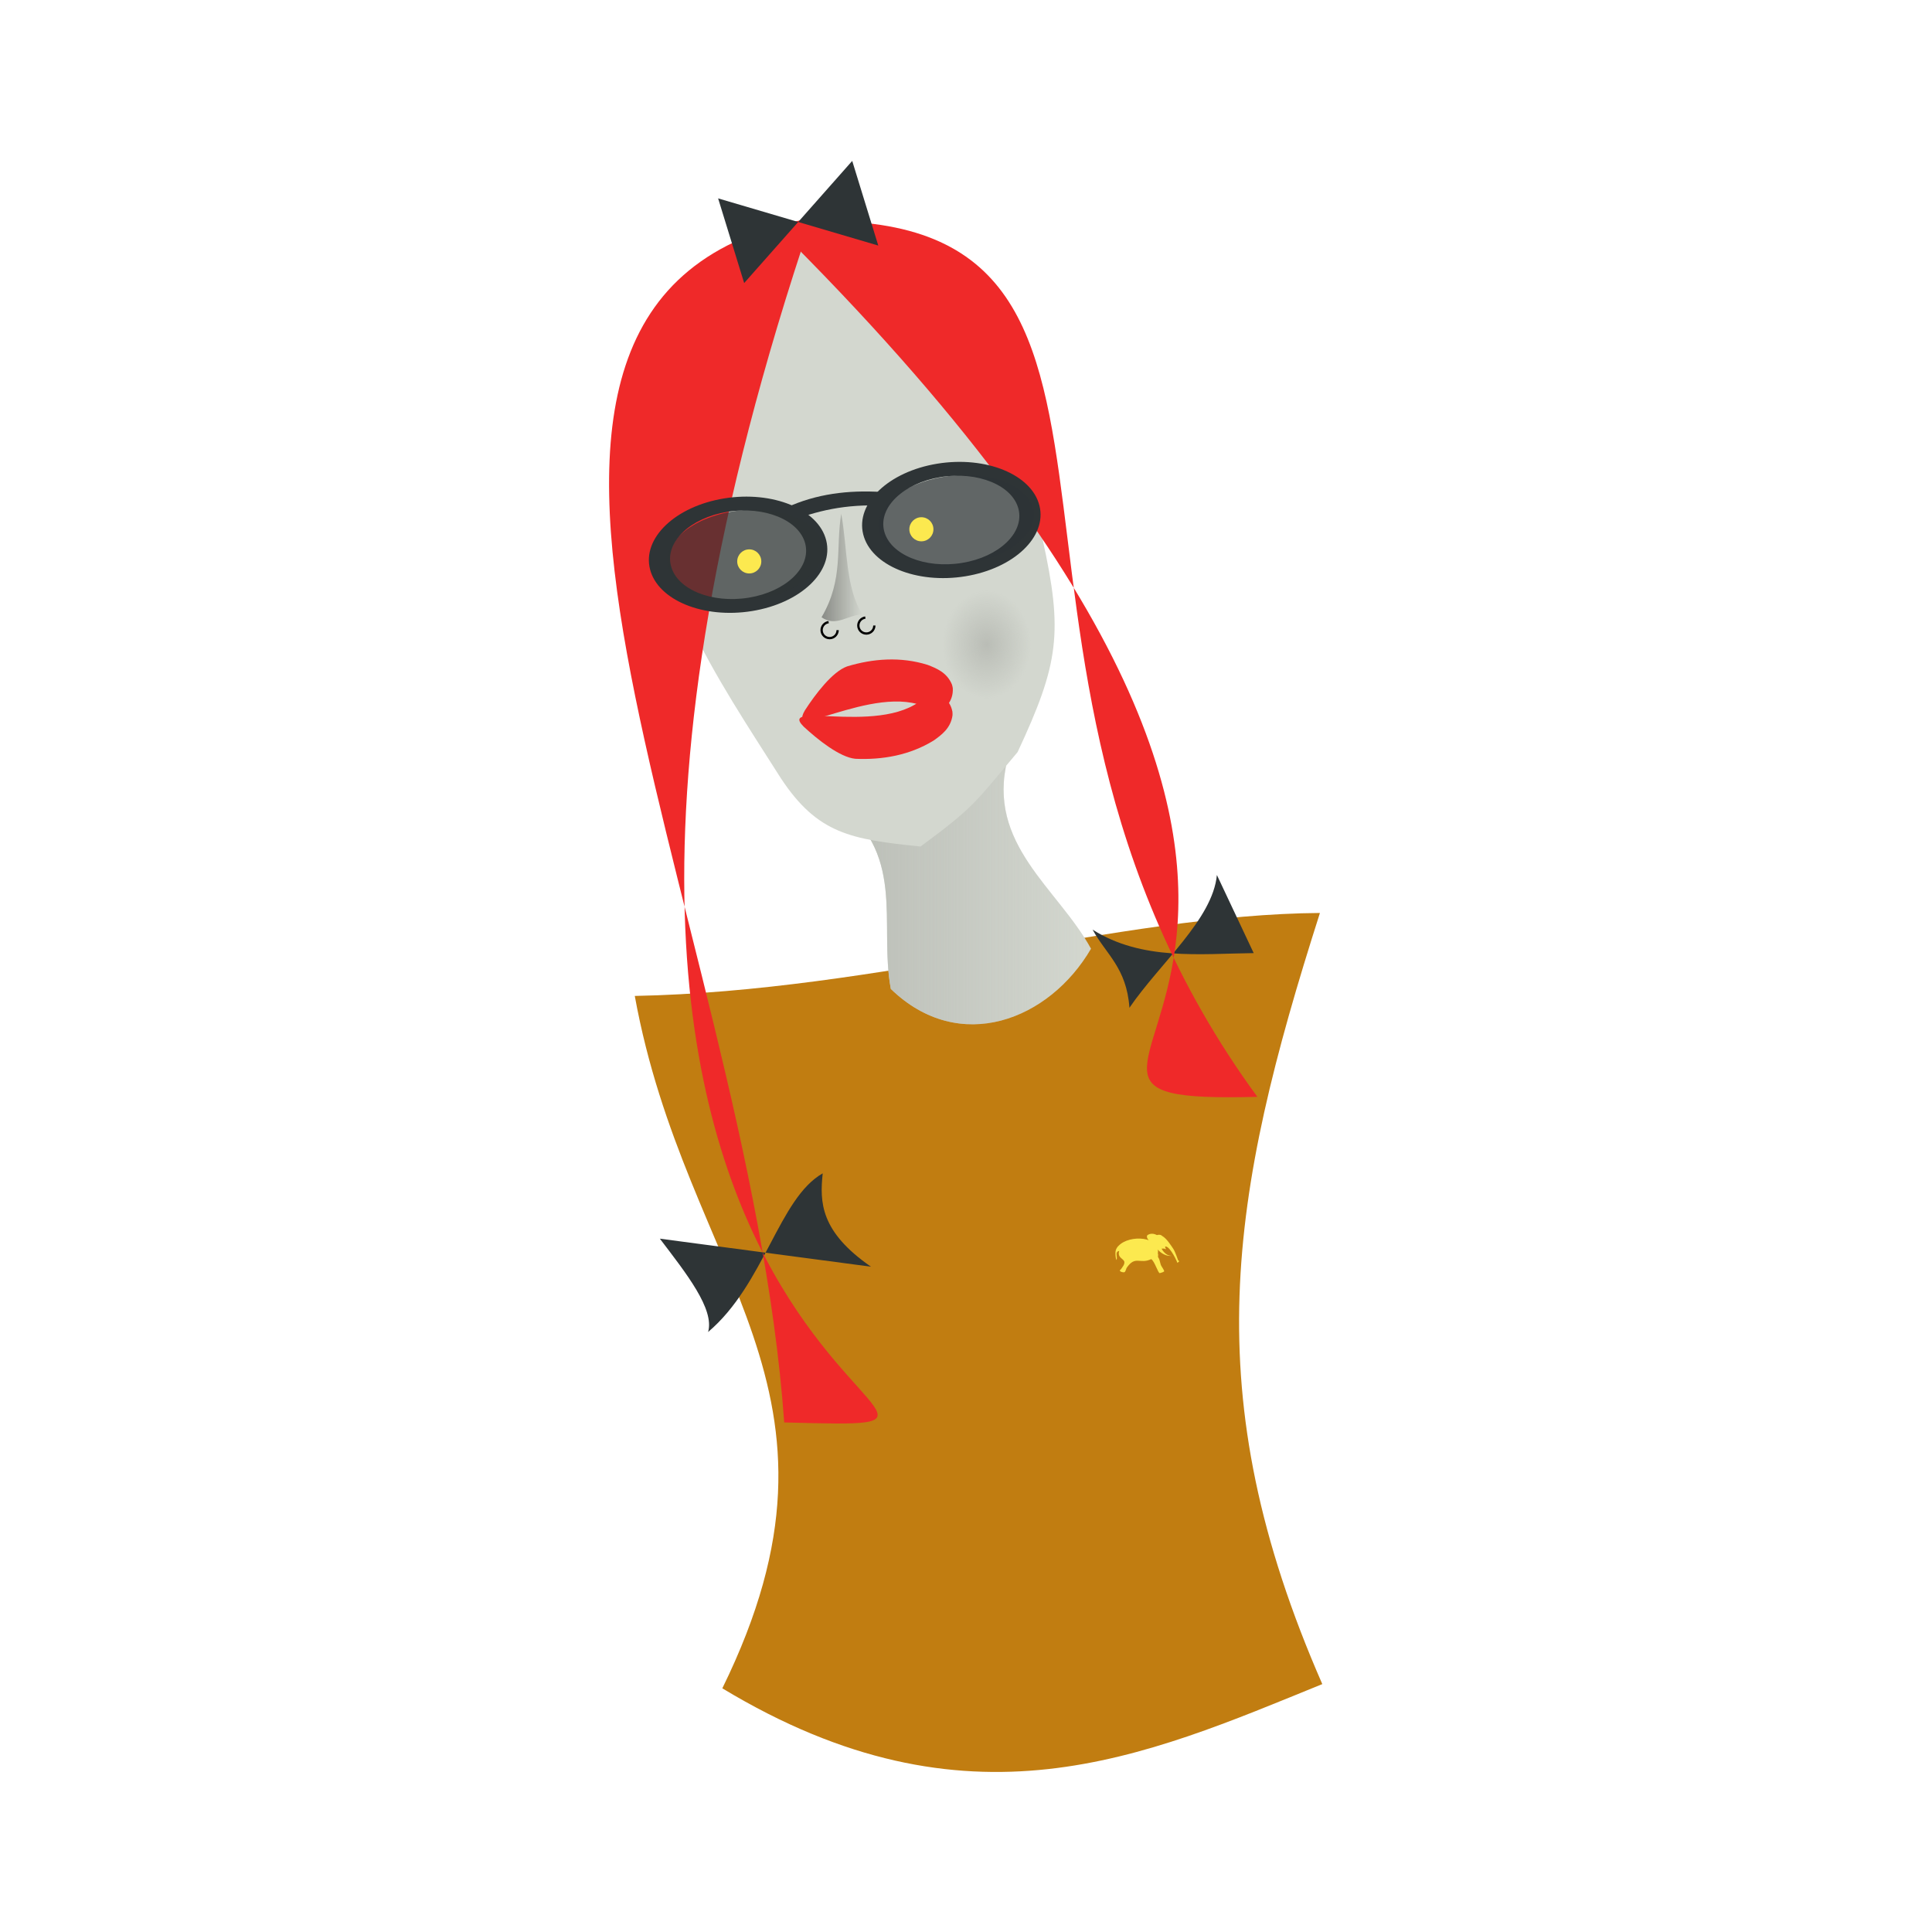 <svg:svg xmlns:dc="http://purl.org/dc/elements/1.1/" xmlns:ns1="http://sodipodi.sourceforge.net/DTD/sodipodi-0.dtd" xmlns:ns2="http://www.inkscape.org/namespaces/inkscape" xmlns:ns3="http://www.w3.org/1999/xlink" xmlns:ns5="http://creativecommons.org/ns#" xmlns:rdf="http://www.w3.org/1999/02/22-rdf-syntax-ns#" xmlns:svg="http://www.w3.org/2000/svg" height="1245.878" id="svg2" version="1.1" viewBox="-393.124 -103.823 1245.878 1245.878" width="1245.878" ns1:docname="_svgclean2.svg" ns2:version="0.48.3.1 r9886">
  <ns1:namedview bordercolor="#666666" borderopacity="1" gridtolerance="10" guidetolerance="10" id="namedview48" objecttolerance="10" pagecolor="#ffffff" showgrid="false" ns2:current-layer="svg2" ns2:cx="229.818" ns2:cy="519.11463" ns2:pageopacity="0" ns2:pageshadow="2" ns2:window-height="645" ns2:window-maximized="0" ns2:window-width="674" ns2:window-x="0" ns2:window-y="0" ns2:zoom="0.22425739" />
  <svg:defs id="defs4">
    <svg:linearGradient gradientUnits="userSpaceOnUse" id="linearGradient4103" x1="-530.05" x2="-304.81" y1="500.64" y2="500.64">
      <svg:stop id="stop4028" offset="0" stop-color="#babdb6" />
      <svg:stop id="stop4030" offset="1" stop-color="#babdb6" stop-opacity="0" />
    </svg:linearGradient>
    <svg:linearGradient gradientTransform="matrix(.532 0 0 .532 497.51 255.16)" gradientUnits="userSpaceOnUse" id="linearGradient4105" x1="-548.21" x2="-480.87" y1="408.49" y2="408.49">
      <svg:stop id="stop3923" offset="0" stop-color="#888a85" />
      <svg:stop id="stop3925" offset="1" stop-color="#888a85" stop-opacity="0" />
    </svg:linearGradient>
    <svg:radialGradient cx="-321.43" cy="173.79" gradientTransform="matrix(1,0,0,1.222,0,-38.62)" gradientUnits="userSpaceOnUse" id="radialGradient4107" r="38.571">
      <svg:stop id="stop3979" offset="0" stop-color="#babdb6" />
      <svg:stop id="stop3981" offset="1" stop-color="#babdb6" stop-opacity="0" />
    </svg:radialGradient>
    <svg:radialGradient cx="-321.43" cy="173.79" gradientTransform="matrix(1,0,0,1.222,0,-38.62)" gradientUnits="userSpaceOnUse" id="radialGradient3025" r="38.571" ns2:collect="always" ns3:href="#radialGradient4107" />
  </svg:defs>
  <svg:g id="layer1" transform="translate(-142.23 -7.064)">
    <svg:g id="g4070" transform="matrix(.74 0 0 .74 678.23 107.86)">
      <svg:path d="m-702.4 591.38c211.42-4.082 422.79-71.079 597.07-72.304-78.87 246.86-108.69 418.89 2.061 672-155.24 63.12-308.33 133.2-522.84 3.673 128.32-261.28-31.559-357.74-76.291-603.37z" id="rect4067" style="fill-rule:evenodd;fill:#c17d11" ns2:connector-curvature="0" />
      <svg:g id="g3004" style="fill:#fce94f" transform="matrix(.027 0 0 .025 -249.38 801.07)">
        <svg:path d="m57.797 148.07c3.827 1.149-6.988 1.425 0.061-3.562 14.381 5.851-11.534 16.696-7.06 0.046 12.599-20.487 28.48 16.562 6.758 17.313-24.612 0.84-15.587-40.478 6.485-32.437 15.935 3.708 20.208 27.598 7.564 37.905-14.121 14.373-39.496 2.687-41.523-17.047-4.237-23.115 21.44-42.68 41.53-33.396 22.552 8.157 29.283 41.177 13.192 58.994-15.038 19.659-46.278 18.712-61.152-0.687-17.978-20.08-12.725-54.97 8.839-69.916 23.31-18.81 59.81-8.722 73.447 17.891 16.794 28.113 3.666 67.895-24.315 81.964-30.582 17.847-71.823 0.493-85.2-32.542-16.196-34.394 1.382-78.615 34.089-94.144 31.861-17.202 94.217 6.701 113.96 37.389-20.663 155.68 149.49 578.61 414.17 552.66-260.31 54.53-574.98-266.84-548.04-440.15-38.134-21.383-57.787-72.344-43.722-115.32 14.286-49.088 66.237-81.597 114.34-71.305 52.793 12.851 89.015 164.69 87.859 120.8-3.625 60.211-56.222 110.61-113.48 111.4-58.929 2.71-113.67-45.61-124.66-105.56-23.666-174.69 213.24-302.69 315.1-186.48 133.55 74.264 283.96 329.02 354.42 443.98 74.881 122.18 151.74 400.07 160.03 405.12 46.961 28.583 42.984 32.441-27.823 86.047 13.542 0.257-222.8-564.6-379.18-571.25-55.219-2.348 59.365 137.11-19.68 84.285-68.583-45.838-346.14 47.021-347.15 86.267-35.42 2.644-51.894-58.904-62.411-129.84-10.517-70.933-15.078-151.25-26.674-186.15" id="path2992" ns2:connector-curvature="0" />
        <svg:path d="m-1162.9 320.93c-40.324 34.866-77.791 105.61-91.429 157.14-32.413 122.48 18.616 433.57 34.286 302.86 11.672-97.36-63.005-260.36 77.143-277.14-66.585 228.43 133.52 265.79 162.86 365.71 23.095 98.127-60.186 194.94-114.29 280-96.345 59.198 84.611 118.45 128.57 88.572 18.934-14.467 54.757-119.61 60-142.86 285.12-451.9 425.34-117.1 795.14-308.57 114.48 77.532 221.9 499.02 277.71 488.57 30.193-7.849 137.45-38.81 141.71-69.714 2.671-19.358-81.868-162.84-91.714-179.71-36.69-62.97-48.49-207.88-85.67-270.58-51.191-86.33 2.26-69.93-27.72-165.71 79.94-597.5-911.52-669.21-1266.6-268.58z" id="path2994" ns2:connector-curvature="0" />
        <svg:path d="m176.35 228.98c-30.45 29.09-124.97 101.01-265.76 52.25-61.58-122.28-191.32-214.26-153.24-319.21 171.68-166.05 527.14 42.596 419 266.96z" id="rect3001" style="fill-rule:evenodd" ns2:connector-curvature="0" />
      </svg:g>
      <svg:g id="g4040">
        <svg:path d="m-304.81 550.24c-36.195 62.123-114.59 93.136-174.47 35.013-10.69-58.135 14.889-119.55-50.769-165.06 50.823-11.671 101.65-23.342 152.47-35.013-18.637 74.129 43.743 112.16 72.769 165.06z" id="rect4021" style="fill-rule:evenodd;fill:#d3d7cf" ns2:connector-curvature="0" />
        <svg:path d="m-304.81 550.24c-36.195 62.123-114.59 93.136-174.47 35.013-10.69-58.135 14.889-119.55-50.769-165.06 50.823-11.671 101.65-23.342 152.47-35.013-18.637 74.129 43.743 112.16 72.769 165.06z" id="path4024" style="fill-rule:evenodd;fill:url(#linearGradient4103)" ns2:connector-curvature="0" />
        <svg:g id="g3991" transform="translate(-745.71,-254.29)">
          <svg:path d="m65.152 1057.2c23.179 30.457 47.784 61.434 42.049 81.347 49.197-41.627 61.52-116.49 99.884-138.27-2.66 25.215-2.08 50.8 42.049 81.347z" id="path3042" style="fill:#2e3436" ns2:connector-curvature="0" />
          <svg:path d="m442.29 787.91c11.566 21.386 29.601 33.069 32.083 68.081 26.324-38.573 72.591-77.146 76.211-115.72l32.083 68.081c-47.31 0.562-97.633 6.641-140.38-20.443z" id="path3044" style="fill:#2e3436" ns2:connector-curvature="0" />
          <svg:path d="m398.62 447.36c18.008 81.71 14.371 108.51-21.679 185.78-36.722 43.537-37.122 47.35-84.622 82.33-60.612-6.214-89.608-10.996-121.57-59.292-55.72-87.8-120.6-180.49-111.2-283.96 6.437-57.99 24.835-120.94 74.02-156.98 38.59-28.504 92.862-20.847 130.1 6.05 72.105 50.773 112.02 135.36 133.21 218.71l0.881 3.67 0.857 3.687z" id="path3897" style="fill-rule:evenodd;fill:#d3d7cf" ns2:connector-curvature="0" />
          <svg:path d="m163.53 172.6c391.86-35.46 133.24 366.05 422.32 761.01-293.4 7.69 243.48-102.67-422.32-761.01z" id="path3009" style="fill-rule:evenodd;fill:#ef2929" ns2:connector-curvature="0" />
          <svg:path d="m197.7 167.74c-365.21 67.402-56.614 594.63-24.17 1049.6 293.39 7.689-327.53-7.744 24.17-1049.6z" id="path3036" style="fill-rule:evenodd;fill:#ef2929" ns2:connector-curvature="0" />
          <svg:g id="g3056" style="fill-rule:evenodd;fill:#2e3436" transform="matrix(.902 -.147 .149 .598 1223.7 -105.17)">
            <svg:path d="m-1312 542.54c-47.013 0-85.119 36.731-85.119 82.045s38.106 82.045 85.119 82.045c47.014 0 85.141-36.731 85.141-82.045s-38.128-82.045-85.141-82.045zm0 19.496c35.848 0 64.905 27.997 64.905 62.549s-29.057 62.572-64.905 62.572-64.905-28.02-64.905-62.572 29.057-62.549 64.905-62.549z" id="path3046" ns2:connector-curvature="0" />
            <svg:path d="m-1106 542.54c-47.013 0-85.119 36.731-85.119 82.045s38.106 82.045 85.119 82.045c47.014 0 85.141-36.731 85.141-82.045s-38.128-82.045-85.141-82.045zm0 19.496c35.848 0 64.905 27.997 64.905 62.549s-29.057 62.572-64.905 62.572-64.905-28.02-64.905-62.572 29.057-62.549 64.905-62.549z" id="path3051" ns2:connector-curvature="0" />
            <svg:path d="m-1256 569.5c30.614-12.269 61.228-10.565 91.842 0v20.003c-37.128-12.16-65.498-7.971-91.842 0v-20z" id="rect3053" ns2:connector-curvature="0" />
          </svg:g>
          <svg:path d="m-494.29 442.36c0 33.926-38.376 61.429-85.714 61.429-47.339 0-85.714-27.503-85.714-61.429s38.376-61.429 85.714-61.429c47.339 0 85.714 27.503 85.714 61.429z" id="path3069" style="fill-rule:evenodd;fill:#2e3436;fill-opacity:.698" transform="matrix(.791 -.079 .058 .64 572.77 132.84)" ns2:connector-curvature="0" />
          <svg:path d="m-494.29 442.36c0 33.926-38.376 61.429-85.714 61.429-47.339 0-85.714-27.503-85.714-61.429s38.376-61.429 85.714-61.429c47.339 0 85.714 27.503 85.714 61.429z" id="path3851" style="fill-rule:evenodd;fill:#2e3436;fill-opacity:.686" transform="matrix(-.791 .078 .058 .631 -160.97 197.17)" ns2:connector-curvature="0" />
          <svg:path d="m115.93 150.66 22.709 73.779 94.157-106.45 22.709 73.779z" id="path3886" style="fill:#2e3436" ns2:connector-curvature="0" />
          <svg:g id="g3893" style="fill-rule:evenodd;fill:#ef2929" transform="matrix(.992 -.124 .124 .992 817.64 36.981)">
            <svg:path d="m-560.57 474.82c-0.75 11.522-9.354 17.109-16.025 21.2-36.272-40.528-135.75 9.642-114.27-18.052 10.608-12.641 27.883-30.458 41.236-33.438 23.268-3.951 47.402-2.855 69.814 7.384 7.26 3.926 15.89 8.614 18.908 19.594 0.235 1.094 0.282 2.2 0.339 3.312z" id="path3888" ns2:connector-curvature="0" />
            <svg:path d="m-563.43 495.04c-0.75-11.522-9.354-17.109-16.025-21.2-36.272 40.528-135.75-9.642-114.27 18.052 10.608 12.641 27.883 30.458 41.236 33.438 23.268 3.951 47.402 2.855 69.814-7.384 7.26-3.926 15.89-8.614 18.908-19.594 0.235-1.094 0.282-2.2 0.339-3.312z" id="path3891" ns2:connector-curvature="0" />
          </svg:g>
          <svg:path d="m-771.43 393.79c0 21.302-17.269 38.571-38.571 38.571s-38.571-17.269-38.571-38.571c0-19.452 14.485-35.861 33.787-38.274" id="path3902" style="stroke:#000000;stroke-width:11.02;fill:none" transform="matrix(.181 0 0 .181 359.71 455.61)" ns2:connector-curvature="0" />
          <svg:path d="m-771.43 393.79c0 21.302-17.269 38.571-38.571 38.571s-38.571-17.269-38.571-38.571c0-19.452 14.485-35.861 33.787-38.274" id="path3904" style="stroke:#000000;stroke-width:11.02;fill:none" transform="matrix(.181 0 0 .181 391.71 451.61)" ns2:connector-curvature="0" />
          <svg:path d="m223.24 425.5c-5.061 29.899 2.384 56.691-17.161 90.19 12.678 8.921 22.795-2.308 35.799-2.446-15.11-22.61-13.17-57.94-18.64-87.74z" id="path3906" style="fill:url(#linearGradient4105)" ns2:connector-curvature="0" />
          <svg:path d="m-600 449.51c0 7.89-6.396 14.286-14.286 14.286-7.89 0-14.286-6.396-14.286-14.286 0-7.89 6.396-14.286 14.286-14.286 7.89 0 14.286 6.396 14.286 14.286z" id="path3939" style="fill-rule:evenodd;fill:#fce94f" transform="matrix(.735 0 0 .735 744.57 108.62)" ns2:connector-curvature="0" />
          <svg:path d="m-600 449.51c0 7.89-6.396 14.286-14.286 14.286-7.89 0-14.286-6.396-14.286-14.286 0-7.89 6.396-14.286 14.286-14.286 7.89 0 14.286 6.396 14.286 14.286z" id="path3941" style="fill-rule:evenodd;fill:#fce94f" transform="matrix(.735 0 0 .735 594.57 136.62)" ns2:connector-curvature="0" />
          <svg:path d="m-282.86 173.79c0 26.036-17.269 47.143-38.571 47.143s-38.571-21.107-38.571-47.143 17.269-47.143 38.571-47.143 38.571 21.107 38.571 47.143z" id="path3975" style="fill-rule:evenodd;fill:url(#radialGradient3025)" transform="translate(671.43,365.71)" ns2:connector-curvature="0" />
          <svg:path d="m-282.86 173.79c0 26.036-17.269 47.143-38.571 47.143s-38.571-21.107-38.571-47.143 17.269-47.143 38.571-47.143 38.571 21.107 38.571 47.143z" id="path3987" style="fill:url(#radialGradient3025);fill-rule:evenodd" transform="translate(494,388.57)" ns2:connector-curvature="0" />
        </svg:g>
      </svg:g>
    </svg:g>
  </svg:g>
</svg:svg>